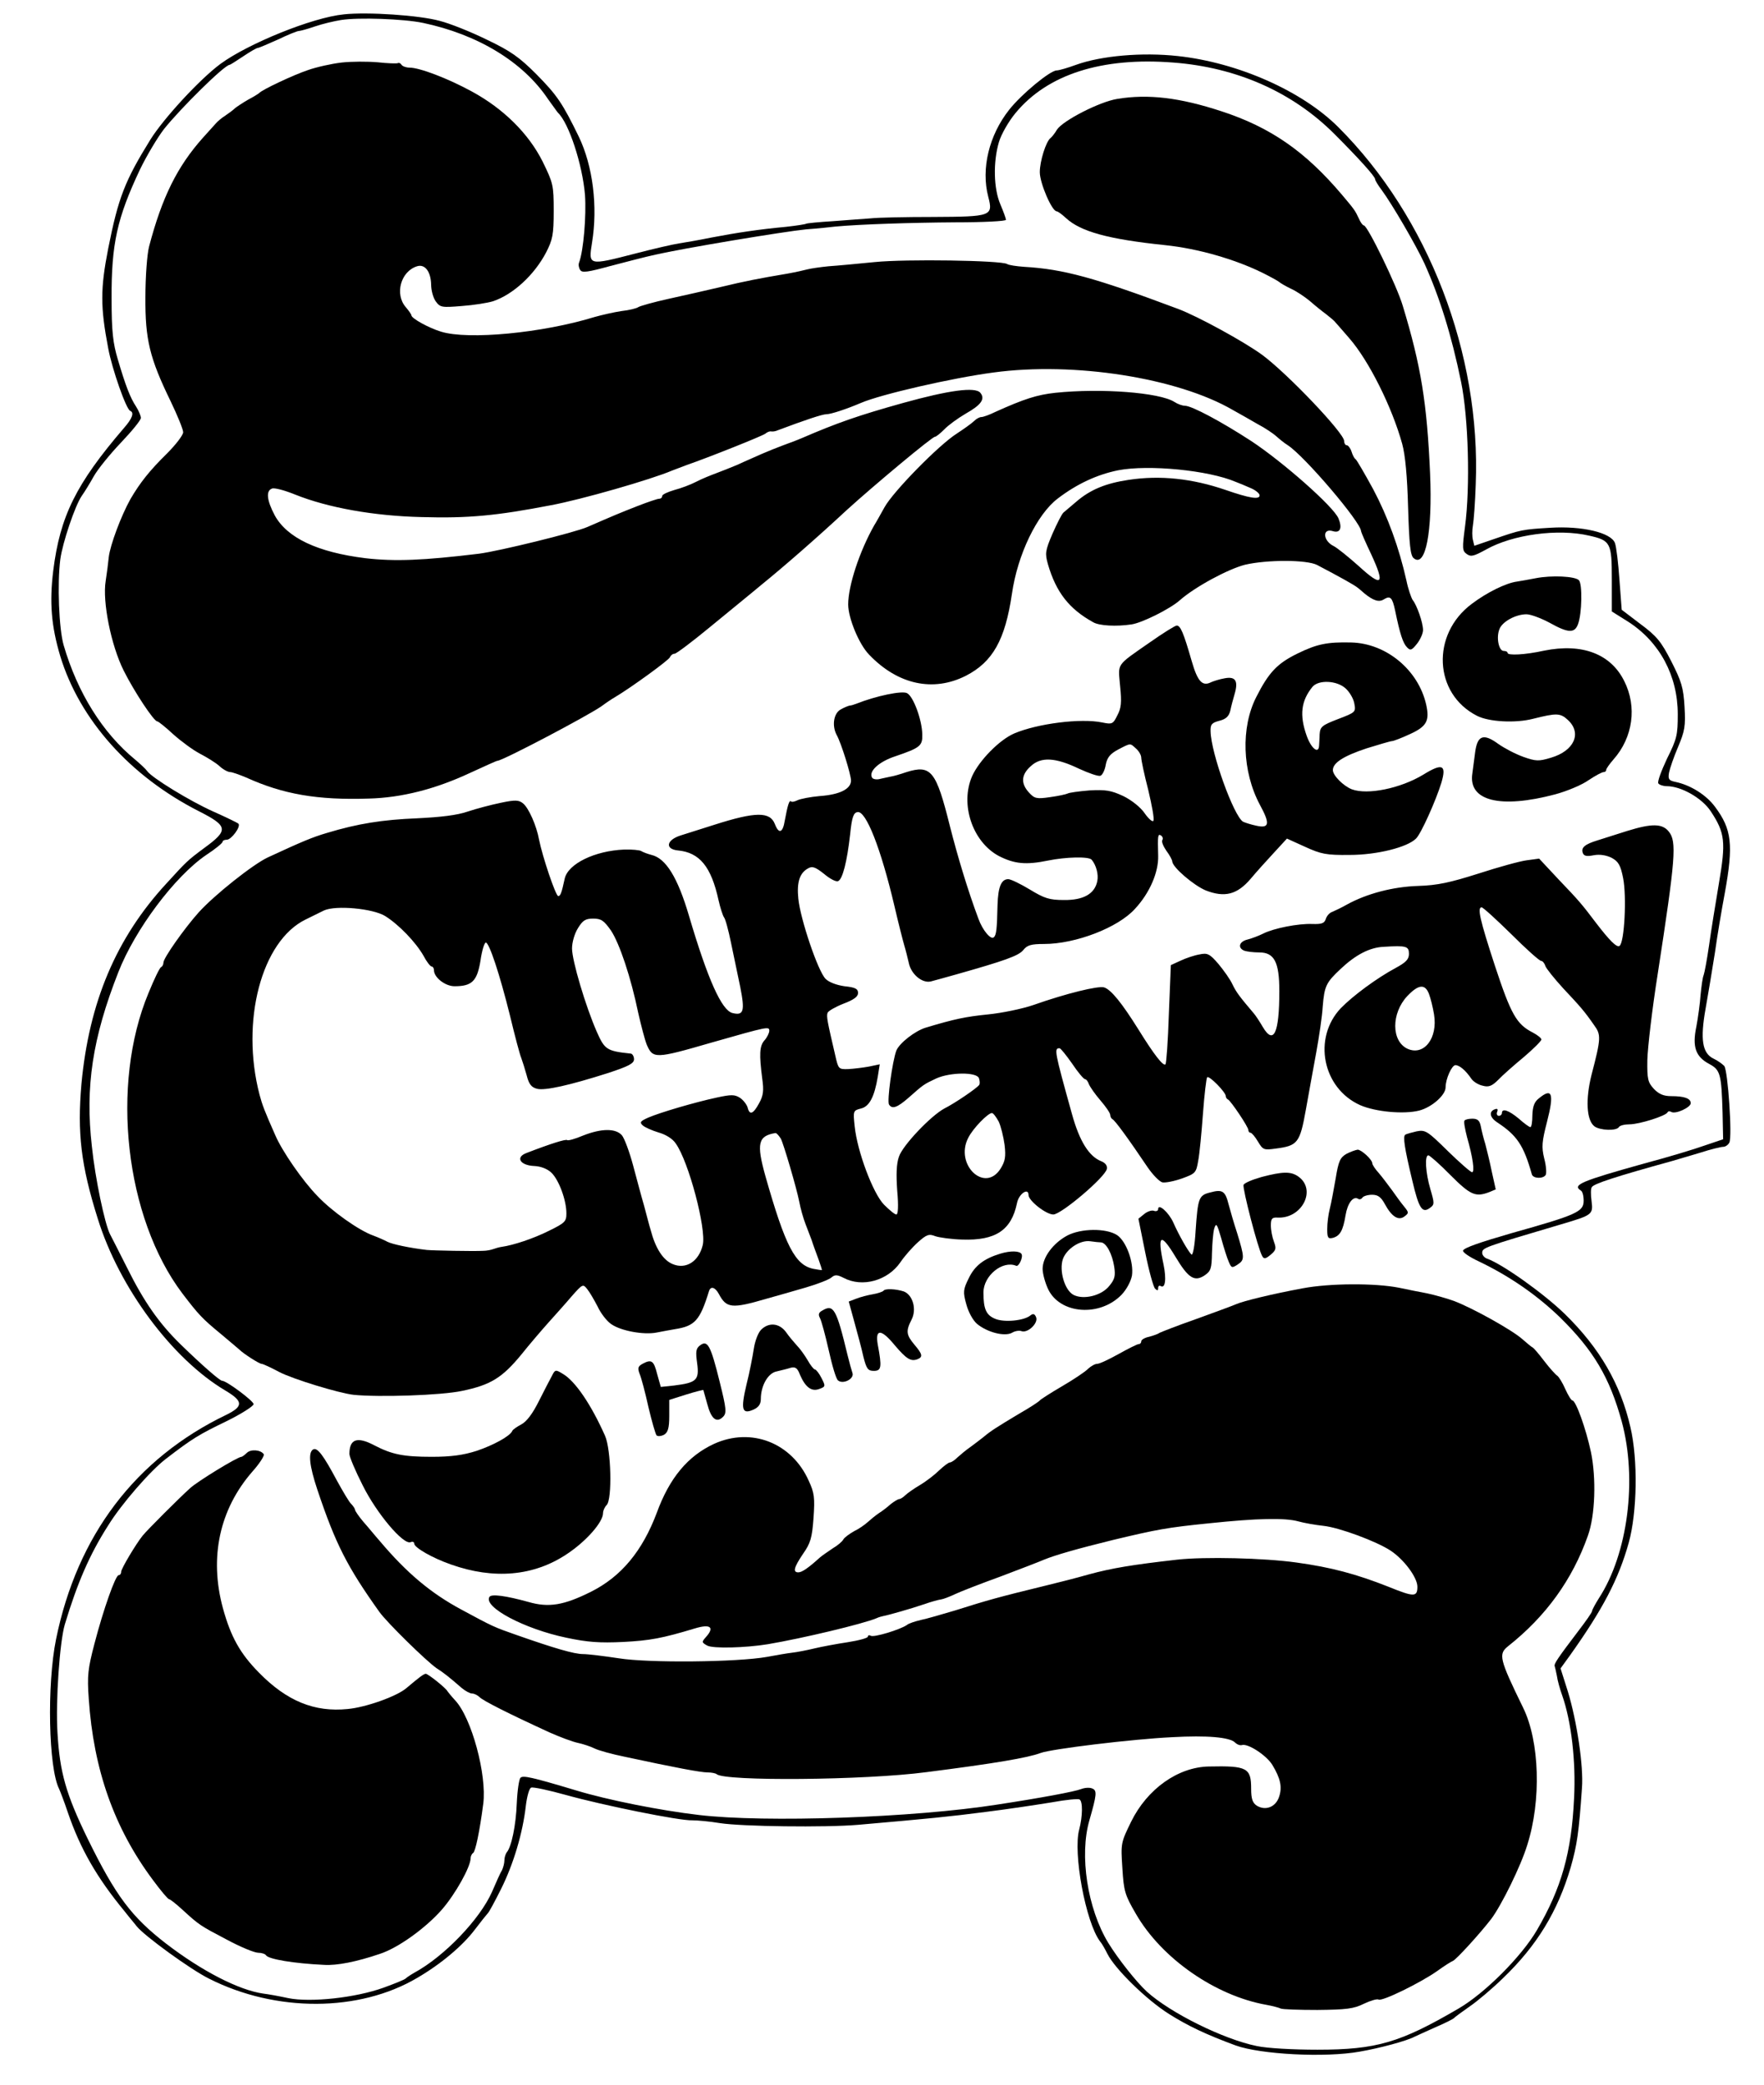 <?xml version="1.0" standalone="no"?>
<!DOCTYPE svg PUBLIC "-//W3C//DTD SVG 20010904//EN"
 "http://www.w3.org/TR/2001/REC-SVG-20010904/DTD/svg10.dtd">
<svg version="1.0" xmlns="http://www.w3.org/2000/svg"
 width="626pt" height="740pt" viewBox="0 0 626 740"
 preserveAspectRatio="xMidYMid meet">
<g transform="translate(0,740) scale(0.1,-0.1)"
fill="#000000" stroke="none">
<path d="M1220 7349 c-112 -11 -340 -104 -438 -176 -74 -55 -201 -193 -248
-268 -91 -147 -114 -206 -150 -387 -28 -143 -28 -207 0 -354 14 -75 64 -217
78 -222 15 -6 8 -27 -23 -62 -169 -197 -226 -312 -250 -505 -14 -113 -7 -197
25 -304 69 -226 248 -426 492 -550 104 -53 106 -67 18 -131 -59 -44 -61 -46
-134 -126 -178 -193 -274 -421 -301 -711 -15 -173 -2 -288 58 -478 76 -245
264 -498 453 -610 64 -38 64 -56 3 -86 -322 -155 -529 -428 -604 -796 -33
-162 -27 -458 11 -532 4 -9 18 -45 30 -81 45 -132 104 -234 203 -354 17 -22
37 -45 42 -52 27 -34 192 -154 257 -186 237 -120 533 -119 739 3 84 49 161
114 204 171 22 29 43 55 46 58 4 3 25 42 47 86 44 88 77 198 88 295 4 33 12
63 19 65 6 3 62 -9 123 -26 133 -37 404 -92 449 -90 18 0 62 -4 98 -10 77 -12
373 -16 490 -6 252 22 324 29 455 46 80 10 185 26 234 34 48 9 92 13 97 10 12
-7 11 -60 -1 -106 -23 -83 23 -331 74 -398 7 -8 18 -28 26 -44 27 -54 140
-164 218 -213 68 -43 134 -74 237 -112 89 -32 318 -44 440 -22 70 12 167 38
195 53 8 4 42 19 75 34 33 14 62 29 65 32 3 4 28 22 55 41 28 19 81 64 118
100 122 117 195 238 241 394 23 81 29 124 40 282 6 77 -18 237 -50 342 l-26
82 34 47 c116 163 172 270 208 399 30 108 33 295 6 410 -35 153 -109 281 -233
402 -73 71 -218 175 -275 196 -10 3 -18 13 -18 20 0 19 3 20 280 102 112 33
114 35 108 83 -3 22 -3 44 1 49 7 12 83 37 286 93 17 5 60 18 98 29 37 12 74
21 82 21 8 0 18 7 22 15 11 20 -5 255 -18 272 -7 7 -23 19 -38 26 -40 19 -48
68 -28 179 9 51 24 140 33 198 8 58 24 153 35 211 31 171 25 226 -35 306 -31
42 -87 77 -140 88 -24 5 -27 10 -23 33 3 15 17 56 32 91 24 57 27 74 23 143
-4 68 -11 90 -47 161 -36 70 -51 89 -109 132 l-67 51 -8 107 c-4 58 -11 117
-16 130 -14 37 -117 61 -229 54 -100 -6 -104 -7 -200 -40 l-70 -24 -5 21 c-3
11 -3 35 0 51 3 17 8 82 10 145 19 464 -168 950 -488 1269 -128 128 -356 229
-569 252 -127 14 -272 1 -361 -31 -30 -11 -61 -20 -69 -20 -23 0 -125 -84
-169 -140 -71 -90 -100 -209 -74 -308 18 -69 12 -71 -195 -72 -97 0 -197 -2
-222 -5 -25 -2 -85 -6 -134 -10 -49 -3 -91 -7 -95 -9 -3 -2 -35 -7 -71 -11
-97 -9 -176 -21 -265 -38 -44 -9 -96 -18 -116 -21 -20 -3 -90 -19 -155 -36
-167 -43 -166 -43 -153 39 21 128 3 272 -47 376 -58 119 -77 147 -151 222 -60
60 -91 82 -175 122 -57 28 -132 58 -168 67 -73 20 -256 32 -340 23z m280 -30
c195 -41 356 -138 445 -271 17 -23 32 -45 35 -48 39 -37 87 -184 96 -292 5
-73 -5 -197 -21 -240 -3 -7 -1 -19 4 -26 6 -11 27 -8 107 14 54 14 126 33 159
40 100 23 455 82 535 90 41 3 89 8 105 10 86 8 268 14 427 15 98 0 178 4 178
9 0 4 -9 29 -20 55 -24 56 -26 150 -5 221 8 27 34 73 59 103 113 137 306 199
560 179 225 -17 423 -105 571 -253 84 -84 145 -151 145 -161 0 -4 10 -21 23
-38 37 -50 122 -196 152 -261 54 -120 96 -254 130 -420 26 -126 33 -371 14
-514 -10 -76 -10 -86 6 -97 15 -11 25 -8 69 16 94 53 255 75 366 49 76 -17 80
-26 80 -155 l0 -114 59 -37 c111 -72 175 -191 175 -328 0 -73 -3 -87 -38 -157
-20 -43 -35 -82 -31 -88 3 -5 17 -10 30 -10 51 0 125 -42 156 -89 51 -77 54
-109 29 -256 -12 -71 -28 -170 -35 -220 -7 -49 -16 -97 -19 -105 -4 -9 -8 -40
-11 -70 -2 -30 -9 -81 -15 -113 -15 -72 -3 -107 46 -133 39 -21 43 -35 47
-173 l2 -94 -65 -22 c-36 -13 -132 -42 -215 -64 -222 -62 -257 -76 -225 -96 6
-3 10 -19 10 -36 0 -39 -23 -50 -255 -115 -114 -33 -169 -52 -173 -62 -2 -6
23 -23 55 -38 111 -53 207 -120 289 -199 119 -117 176 -213 219 -369 56 -206
22 -470 -81 -628 -13 -21 -24 -41 -24 -45 0 -5 -22 -36 -48 -70 -73 -96 -87
-117 -85 -125 1 -3 5 -19 8 -35 2 -16 11 -48 19 -70 32 -91 49 -233 42 -365
-9 -193 -45 -319 -132 -468 -55 -94 -185 -224 -278 -278 -207 -121 -291 -146
-501 -146 -85 0 -178 5 -215 13 -118 24 -306 117 -390 193 -37 34 -102 116
-137 173 -74 122 -103 311 -67 435 26 91 28 106 10 113 -9 4 -26 3 -39 -2 -23
-9 -140 -31 -297 -55 -299 -47 -825 -65 -1060 -37 -137 16 -323 53 -435 87
-160 48 -189 54 -198 45 -5 -5 -11 -45 -13 -90 -3 -79 -19 -156 -36 -175 -4
-6 -8 -18 -8 -28 0 -10 -4 -26 -9 -36 -6 -9 -21 -44 -35 -76 -43 -97 -169
-229 -276 -287 -14 -8 -27 -17 -30 -20 -3 -4 -38 -18 -79 -33 -100 -36 -259
-53 -338 -37 -32 7 -71 14 -88 16 -87 12 -220 81 -345 177 -123 95 -179 169
-279 373 -77 158 -99 236 -107 376 -7 113 8 323 26 384 45 149 88 248 153 350
48 78 151 196 206 238 95 73 117 86 214 133 53 26 97 54 97 61 0 11 -96 83
-112 83 -8 0 -72 56 -146 128 -77 75 -131 152 -191 273 -29 57 -56 111 -61
120 -18 36 -52 195 -64 311 -24 211 2 384 94 618 59 151 200 340 312 416 32
21 58 42 58 47 0 4 7 7 15 7 16 0 51 47 41 57 -3 3 -44 23 -89 43 -83 37 -220
121 -235 144 -4 6 -23 24 -42 40 -116 95 -205 238 -254 406 -17 58 -23 219
-12 305 8 59 52 190 76 225 10 14 29 45 43 70 14 25 57 78 96 119 39 41 71 80
71 88 0 7 -8 26 -17 40 -21 32 -37 73 -65 168 -17 57 -22 98 -22 215 -1 195
20 287 100 457 24 50 63 115 86 145 60 75 215 228 233 228 2 0 24 14 48 30 25
17 48 30 52 30 4 0 36 14 72 30 35 17 68 30 73 30 5 0 31 7 57 16 26 9 68 19
93 23 62 10 223 4 290 -10z"/>
<path d="M1212 7178 c-35 -4 -89 -16 -120 -27 -53 -18 -161 -69 -172 -81 -3
-3 -21 -14 -40 -24 -19 -11 -40 -25 -46 -30 -6 -6 -22 -18 -34 -26 -13 -8 -28
-21 -34 -28 -6 -7 -27 -30 -46 -51 -91 -102 -145 -211 -191 -386 -7 -27 -13
-107 -13 -180 -1 -150 15 -216 90 -370 24 -50 44 -99 44 -109 0 -10 -26 -44
-57 -75 -63 -62 -96 -104 -130 -162 -33 -59 -72 -163 -77 -206 -2 -21 -7 -59
-11 -85 -12 -73 19 -228 64 -318 37 -74 107 -180 119 -180 4 0 30 -21 57 -46
28 -25 70 -56 95 -69 25 -13 56 -32 69 -44 13 -12 30 -21 38 -21 7 0 32 -9 56
-19 132 -60 254 -81 436 -75 117 3 237 34 359 91 50 23 94 43 97 43 18 0 320
159 370 194 16 12 37 26 46 31 59 35 192 132 196 142 3 7 10 13 17 13 6 0 63
43 126 95 63 52 147 120 185 152 73 59 197 167 300 263 98 89 303 260 313 260
4 0 19 12 33 26 13 14 47 39 76 56 55 31 70 52 52 74 -18 22 -112 9 -274 -36
-158 -44 -235 -71 -360 -125 -16 -7 -46 -18 -65 -25 -19 -7 -54 -21 -77 -31
-24 -11 -62 -27 -85 -38 -24 -10 -59 -24 -78 -31 -19 -7 -51 -20 -70 -30 -19
-10 -54 -23 -77 -29 -24 -7 -43 -16 -43 -21 0 -6 -5 -10 -11 -10 -6 0 -41 -12
-77 -26 -64 -25 -85 -34 -177 -74 -45 -20 -315 -86 -385 -95 -198 -24 -298
-28 -403 -16 -170 21 -278 72 -322 152 -28 53 -32 87 -10 95 8 4 45 -6 82 -21
117 -47 280 -76 448 -80 167 -5 268 5 460 42 108 20 355 91 430 123 11 4 34
13 50 19 81 28 271 104 281 112 7 6 16 9 20 8 5 -1 16 0 24 4 96 36 158 57
173 57 15 0 68 17 122 40 72 31 326 89 470 108 287 39 654 -19 850 -133 22
-12 62 -35 88 -50 27 -14 56 -34 66 -43 10 -9 28 -24 41 -32 60 -39 260 -274
260 -305 0 -3 16 -40 36 -82 50 -108 39 -118 -43 -43 -38 34 -78 66 -90 72
-39 19 -41 65 -3 53 26 -8 34 11 20 45 -17 42 -199 202 -310 275 -106 69 -211
125 -235 125 -9 0 -26 6 -38 14 -53 33 -259 49 -422 32 -65 -7 -111 -22 -211
-67 -22 -11 -45 -19 -51 -19 -7 0 -18 -6 -26 -14 -8 -8 -36 -28 -62 -45 -63
-40 -225 -205 -256 -261 -14 -25 -30 -54 -37 -65 -52 -92 -92 -214 -92 -280 0
-48 38 -141 74 -178 102 -107 228 -134 344 -75 95 49 139 127 163 290 20 140
89 283 163 339 68 52 140 85 214 100 109 21 321 0 417 -41 11 -4 35 -14 53
-22 17 -7 32 -19 32 -26 0 -16 -36 -10 -120 19 -119 41 -233 53 -345 36 -80
-12 -135 -34 -185 -77 -19 -16 -40 -34 -46 -39 -6 -5 -23 -39 -39 -75 -26 -61
-27 -70 -16 -109 29 -99 75 -158 160 -205 21 -13 83 -16 136 -8 37 5 137 55
171 85 54 48 173 112 233 127 78 18 218 18 255 -1 82 -43 132 -71 143 -80 7
-5 18 -15 25 -21 32 -26 52 -32 69 -21 23 14 30 7 40 -40 17 -83 28 -116 42
-130 12 -13 17 -11 36 13 11 14 21 36 21 48 0 26 -22 89 -37 107 -5 8 -16 39
-22 69 -26 116 -66 226 -118 324 -30 55 -58 103 -62 106 -5 3 -11 15 -15 28
-4 12 -12 22 -17 22 -5 0 -9 7 -9 15 0 28 -200 238 -290 305 -64 47 -230 138
-300 164 -296 111 -407 141 -545 149 -28 2 -55 6 -61 10 -21 13 -360 18 -469
7 -60 -6 -135 -13 -165 -15 -30 -3 -64 -8 -75 -11 -11 -3 -42 -10 -70 -15
-101 -17 -152 -27 -235 -47 -47 -11 -130 -30 -185 -42 -55 -12 -104 -26 -110
-30 -5 -4 -32 -11 -60 -14 -27 -4 -70 -14 -95 -21 -185 -57 -449 -82 -545 -52
-43 13 -105 47 -105 58 0 3 -9 16 -20 29 -40 46 -18 127 40 145 28 9 49 -19
50 -65 0 -20 7 -46 16 -59 16 -22 21 -23 93 -17 42 3 92 11 111 17 71 24 146
93 188 173 23 45 27 63 27 147 0 92 -2 99 -39 175 -50 100 -139 188 -251 249
-86 47 -186 85 -222 85 -12 0 -25 5 -28 10 -4 6 -9 8 -13 6 -4 -2 -36 -1 -72
3 -36 3 -93 3 -128 -1z"/>
<path d="M3965 7049 c-63 -10 -193 -77 -214 -109 -8 -14 -19 -27 -23 -30 -16
-12 -38 -82 -38 -121 0 -39 43 -139 60 -139 4 0 19 -11 33 -24 52 -48 150 -75
352 -96 115 -12 245 -49 345 -98 30 -15 57 -30 60 -33 3 -3 21 -14 40 -23 20
-9 50 -29 68 -44 17 -15 43 -36 58 -47 14 -11 30 -24 34 -30 5 -5 26 -30 48
-55 70 -80 152 -245 188 -375 11 -40 18 -115 21 -227 4 -130 8 -170 20 -179
42 -35 67 93 58 301 -11 250 -32 381 -97 595 -21 71 -125 285 -138 285 -4 0
-12 11 -18 25 -13 28 -16 32 -59 83 -131 155 -254 240 -428 297 -149 49 -261
62 -370 44z"/>
<path d="M5450 5348 c-25 -5 -55 -10 -67 -12 -38 -5 -106 -38 -160 -79 -145
-108 -135 -319 18 -397 42 -22 137 -27 199 -11 84 21 97 21 124 -4 51 -47 22
-110 -60 -134 -43 -13 -53 -13 -98 3 -28 10 -68 31 -89 46 -52 38 -74 31 -82
-29 -3 -25 -8 -59 -10 -76 -15 -97 98 -126 294 -74 41 11 94 33 118 50 24 16
48 29 54 29 5 0 9 3 9 8 0 4 12 21 26 37 69 78 84 187 38 278 -48 97 -150 135
-284 108 -68 -15 -130 -18 -130 -8 0 4 -6 7 -14 7 -17 0 -27 47 -15 77 10 27
58 53 96 53 15 0 52 -14 82 -30 66 -37 89 -38 101 -5 14 37 16 143 3 156 -14
14 -96 18 -153 7z"/>
<path d="M4080 5120 c-122 -85 -112 -72 -105 -155 6 -58 4 -78 -10 -104 -15
-31 -19 -32 -53 -25 -77 16 -231 -4 -313 -39 -53 -23 -124 -96 -149 -151 -44
-100 1 -234 95 -284 55 -28 96 -32 174 -16 64 13 145 15 155 3 16 -19 25 -52
20 -76 -9 -45 -49 -68 -119 -67 -51 0 -69 6 -120 37 -33 20 -68 37 -77 37 -25
0 -36 -28 -38 -91 -2 -85 -4 -107 -13 -115 -10 -11 -40 24 -55 66 -37 99 -73
218 -101 328 -49 197 -67 219 -154 192 -23 -8 -48 -15 -56 -16 -8 -2 -25 -5
-37 -8 -13 -4 -26 -1 -29 4 -14 22 24 57 82 76 88 30 97 37 96 77 -1 53 -32
136 -54 147 -17 10 -111 -10 -179 -37 -8 -3 -19 -7 -25 -7 -5 -1 -20 -7 -32
-14 -25 -14 -31 -58 -14 -90 16 -28 51 -141 51 -162 0 -30 -40 -50 -110 -55
-34 -3 -70 -10 -80 -15 -10 -5 -20 -7 -23 -4 -6 6 -12 -14 -22 -68 -7 -44 -21
-49 -35 -13 -17 45 -68 45 -215 -2 -44 -14 -98 -31 -120 -38 -50 -16 -56 -48
-10 -53 78 -7 119 -58 145 -177 6 -27 15 -54 19 -60 5 -5 16 -46 25 -90 9 -44
24 -115 33 -158 17 -86 12 -102 -28 -92 -38 10 -87 118 -154 345 -40 136 -82
204 -133 216 -15 4 -31 10 -37 14 -5 3 -32 6 -60 5 -103 -4 -199 -50 -211
-103 -11 -51 -15 -62 -23 -62 -9 0 -56 140 -68 200 -9 50 -37 113 -57 129 -15
12 -27 13 -79 2 -34 -7 -87 -21 -117 -31 -37 -13 -96 -20 -180 -24 -123 -5
-211 -19 -320 -52 -51 -15 -87 -30 -210 -87 -53 -25 -189 -133 -245 -195 -51
-57 -125 -162 -125 -178 0 -7 -4 -14 -8 -16 -5 -1 -25 -43 -45 -92 -136 -326
-83 -797 120 -1066 58 -76 70 -89 138 -145 33 -28 62 -52 65 -55 14 -14 70
-50 78 -50 5 0 33 -13 63 -29 48 -25 211 -75 264 -81 90 -9 311 -2 385 14 101
21 142 46 211 130 27 34 70 84 94 111 25 28 63 70 84 95 39 44 40 44 55 25 9
-11 25 -39 37 -62 11 -24 33 -52 48 -62 34 -24 115 -39 161 -30 19 4 49 9 65
12 71 11 89 31 121 135 6 19 22 14 35 -10 27 -51 46 -53 169 -17 36 10 99 28
140 40 41 12 82 28 90 35 13 11 20 11 44 -1 66 -35 156 -10 201 55 14 21 42
53 62 71 31 28 40 31 62 22 15 -5 58 -11 96 -12 118 -4 174 33 194 129 6 33
41 57 41 29 0 -20 62 -69 88 -69 28 0 185 133 190 162 2 11 -5 21 -20 27 -43
17 -77 70 -104 168 -62 223 -64 233 -44 233 4 0 24 -25 45 -55 20 -30 41 -55
46 -55 4 0 10 -8 13 -17 4 -10 22 -36 41 -58 19 -22 35 -45 35 -52 0 -6 4 -13
8 -15 8 -3 55 -67 125 -171 18 -26 41 -50 52 -53 11 -2 42 4 70 14 47 17 50
20 57 62 5 25 12 100 17 168 5 68 12 126 15 129 7 7 66 -53 66 -67 0 -4 3 -10
8 -12 10 -5 72 -97 72 -108 0 -6 4 -10 8 -10 4 0 16 -14 26 -31 18 -30 21 -31
64 -25 77 10 85 20 106 137 10 57 27 149 37 204 10 55 21 128 23 163 6 73 12
85 63 133 54 51 104 77 154 79 80 5 89 2 89 -25 0 -19 -10 -30 -47 -50 -67
-36 -151 -98 -195 -143 -100 -106 -65 -284 69 -344 55 -24 156 -33 210 -19 45
12 93 55 93 82 0 30 22 79 35 79 14 0 36 -18 57 -49 7 -10 25 -21 40 -24 21
-6 33 -1 55 21 15 16 56 52 91 81 34 29 62 57 62 62 0 5 -14 16 -31 25 -57 29
-77 64 -134 237 -54 165 -63 207 -47 207 5 0 52 -43 105 -95 52 -52 100 -95
106 -95 5 0 12 -8 15 -18 3 -9 32 -45 63 -79 62 -66 76 -82 110 -131 25 -34
25 -46 -9 -176 -22 -88 -18 -161 10 -183 20 -15 78 -17 87 -3 3 6 21 10 38 10
34 0 130 30 135 43 2 4 8 4 13 1 15 -9 69 16 69 31 0 17 -23 25 -69 25 -27 0
-44 7 -62 26 -21 23 -24 34 -23 102 1 43 17 181 37 307 63 409 68 469 39 504
-23 29 -61 29 -148 2 -38 -12 -85 -27 -104 -33 -46 -14 -60 -26 -53 -45 4 -11
14 -13 39 -8 22 4 44 0 63 -9 24 -13 32 -26 41 -72 13 -64 5 -230 -13 -241
-10 -6 -35 19 -84 83 -49 65 -61 79 -130 151 l-71 76 -44 -6 c-24 -3 -100 -24
-171 -47 -101 -32 -146 -42 -215 -44 -89 -3 -181 -27 -252 -66 -19 -11 -43
-22 -52 -26 -10 -3 -20 -15 -23 -25 -5 -16 -15 -19 -48 -18 -50 2 -136 -15
-174 -34 -16 -8 -40 -17 -55 -21 -31 -7 -37 -30 -12 -40 9 -3 32 -6 53 -6 53
0 71 -34 71 -137 0 -150 -20 -193 -59 -127 -11 19 -25 40 -31 47 -51 60 -63
76 -76 103 -8 18 -31 50 -50 73 -31 36 -39 40 -67 34 -18 -3 -48 -13 -67 -22
l-35 -16 -7 -173 c-3 -96 -9 -176 -12 -179 -8 -8 -41 35 -95 122 -60 96 -98
143 -123 151 -21 6 -133 -21 -252 -63 -38 -13 -110 -28 -160 -33 -79 -8 -118
-16 -221 -47 -39 -12 -93 -55 -104 -81 -14 -37 -34 -180 -26 -192 11 -17 29
-11 70 25 52 46 53 47 98 68 49 22 142 23 151 1 3 -9 4 -20 1 -24 -7 -11 -86
-65 -124 -84 -48 -26 -148 -131 -161 -171 -9 -26 -10 -64 -6 -121 5 -54 3 -84
-3 -84 -6 0 -25 16 -44 35 -39 40 -95 189 -104 278 -6 55 -5 56 22 63 30 7 48
41 60 113 l7 44 -38 -8 c-22 -4 -55 -8 -74 -9 -34 -1 -35 0 -46 49 -28 120
-32 139 -27 151 2 6 28 21 56 32 37 14 52 25 52 38 0 15 -10 20 -48 24 -28 4
-55 14 -67 26 -27 26 -90 213 -97 285 -6 59 5 92 36 108 14 8 26 3 55 -20 20
-17 42 -29 50 -26 16 6 32 69 43 167 6 60 12 76 26 78 30 6 83 -129 131 -333
14 -60 30 -123 35 -140 5 -16 12 -45 16 -62 8 -40 47 -73 78 -66 12 3 51 14
87 24 177 50 224 67 241 87 14 18 28 22 74 22 112 0 263 58 323 125 52 56 84
130 82 189 -2 71 -1 78 10 71 6 -4 8 -11 5 -16 -4 -5 3 -22 14 -38 12 -16 21
-33 21 -38 1 -21 76 -85 119 -103 67 -26 111 -15 159 41 20 24 58 66 83 93
l46 50 64 -29 c57 -26 75 -30 159 -29 96 0 204 27 235 58 18 17 71 136 90 198
19 64 4 71 -64 29 -81 -49 -198 -73 -254 -52 -30 12 -67 49 -67 68 0 26 38 50
119 77 45 14 86 26 91 26 5 0 34 11 64 25 59 27 70 47 57 105 -28 123 -142
217 -266 220 -84 2 -121 -5 -192 -40 -71 -35 -101 -67 -145 -154 -55 -108 -50
-264 13 -382 37 -68 34 -85 -14 -74 -19 4 -40 11 -46 14 -33 21 -113 242 -115
320 -1 25 4 31 31 38 24 6 34 16 39 36 3 15 10 41 15 58 14 47 4 64 -34 57
-18 -3 -40 -10 -49 -14 -31 -16 -48 2 -69 75 -29 101 -40 126 -53 126 -6 0
-49 -27 -96 -60z m694 -162 c15 -13 29 -37 32 -54 6 -31 5 -32 -58 -56 -57
-22 -63 -27 -65 -54 0 -16 -2 -35 -2 -41 -2 -30 -28 -9 -44 36 -26 73 -20 124
21 174 22 25 85 22 116 -5z m-742 -215 c10 -9 18 -23 18 -32 0 -9 11 -61 25
-115 13 -55 22 -103 18 -109 -3 -5 -17 7 -31 27 -14 21 -47 47 -76 61 -43 20
-62 23 -119 20 -38 -3 -73 -8 -78 -11 -6 -3 -34 -9 -63 -13 -48 -7 -55 -5 -75
17 -29 32 -27 63 7 93 36 34 88 31 171 -9 35 -16 69 -28 76 -25 7 2 16 20 19
39 5 26 16 39 44 54 46 24 42 23 64 3z m-2665 -594 c48 -30 108 -92 136 -141
11 -21 24 -38 29 -38 4 0 8 -6 8 -13 0 -26 40 -57 73 -57 62 0 80 18 92 90 5
36 14 65 19 65 12 0 49 -111 86 -260 17 -71 35 -139 40 -150 4 -11 13 -39 19
-61 8 -32 17 -43 37 -48 28 -7 114 12 252 56 73 24 92 34 92 49 0 10 -6 20
-12 20 -85 9 -92 14 -120 77 -40 91 -88 253 -88 296 0 22 9 53 21 72 17 28 27
34 54 34 29 0 38 -7 63 -42 31 -47 71 -167 97 -293 10 -44 23 -94 30 -112 22
-51 30 -51 230 7 200 57 205 58 205 42 0 -8 -8 -24 -17 -34 -18 -20 -19 -50
-8 -136 6 -42 4 -60 -11 -87 -21 -39 -34 -44 -41 -15 -3 10 -15 26 -27 34 -19
12 -31 12 -82 1 -79 -17 -201 -53 -243 -71 -29 -13 -32 -17 -20 -28 8 -7 33
-18 56 -25 25 -7 50 -22 61 -39 46 -64 109 -303 96 -360 -14 -59 -60 -88 -107
-68 -34 14 -61 56 -78 121 -5 16 -15 55 -23 85 -9 30 -26 95 -39 143 -13 49
-31 97 -40 108 -22 25 -72 25 -138 -1 -28 -12 -54 -19 -56 -16 -5 4 -57 -12
-145 -46 -40 -15 -22 -44 28 -46 23 -1 46 -10 60 -23 27 -25 54 -98 54 -145 0
-29 -5 -34 -62 -62 -56 -28 -126 -51 -168 -57 -8 -1 -22 -5 -30 -8 -8 -3 -24
-6 -35 -6 -34 -2 -179 1 -200 3 -60 7 -122 20 -140 29 -11 6 -34 16 -50 22
-51 18 -147 86 -198 140 -53 54 -126 160 -150 216 -39 88 -46 107 -56 144 -68
261 7 546 164 622 22 11 51 25 65 32 42 19 173 7 217 -20z m3704 -276 c6 -16
14 -48 18 -73 14 -85 -36 -148 -94 -122 -58 27 -58 126 -1 187 40 42 63 44 77
8z m-1527 -453 c8 -17 17 -54 21 -83 5 -42 2 -58 -14 -84 -56 -89 -164 14
-115 109 17 34 70 88 84 88 5 0 15 -14 24 -30z m-773 -61 c10 -19 56 -176 65
-222 5 -26 14 -59 23 -82 4 -11 14 -36 21 -55 6 -19 18 -51 25 -70 7 -19 12
-36 12 -37 -1 -1 -14 1 -30 4 -65 13 -100 80 -171 330 -32 115 -26 142 36 152
4 0 12 -9 19 -20z"/>
<path d="M5461 3502 c-16 -12 -22 -29 -23 -60 0 -23 -3 -42 -7 -42 -4 0 -22
13 -41 30 -36 30 -60 38 -60 20 0 -5 -5 -10 -11 -10 -6 0 -9 7 -6 14 4 10 1
13 -9 9 -21 -8 -17 -29 9 -46 70 -46 94 -81 123 -184 4 -16 40 -17 49 -3 4 6
2 33 -5 59 -10 41 -8 60 10 130 26 101 18 122 -29 83z"/>
<path d="M5197 3423 c-3 -5 2 -30 9 -58 21 -73 28 -125 18 -125 -5 0 -44 34
-87 76 -72 71 -79 75 -110 69 -17 -4 -36 -9 -40 -12 -9 -5 -3 -47 25 -163 23
-98 35 -117 62 -97 17 12 17 16 2 67 -17 58 -21 120 -7 120 4 0 40 -31 78 -70
71 -71 89 -79 137 -61 l24 10 -14 63 c-7 35 -18 79 -23 98 -6 19 -13 47 -16
63 -4 20 -11 27 -30 27 -13 0 -26 -3 -28 -7z"/>
<path d="M4778 3305 c-22 -13 -28 -25 -38 -87 -7 -40 -16 -89 -21 -108 -5 -19
-9 -51 -9 -72 0 -31 3 -35 20 -31 25 7 36 25 45 80 7 43 27 69 44 59 5 -4 12
-2 16 4 3 5 19 10 34 10 21 0 32 -8 46 -34 24 -44 48 -59 69 -43 16 12 16 14
-1 35 -10 12 -29 38 -43 58 -14 19 -35 47 -47 61 -13 14 -23 30 -23 34 0 14
-39 49 -52 49 -7 -1 -25 -7 -40 -15z"/>
<path d="M4477 3223 c-32 -9 -61 -21 -64 -28 -4 -13 51 -226 66 -252 6 -12 12
-11 30 4 19 16 21 22 12 46 -6 16 -11 41 -11 58 0 24 4 29 23 28 87 -5 141 99
74 146 -26 18 -54 18 -130 -2z"/>
<path d="M4294 3168 c-40 -10 -43 -20 -51 -135 -3 -55 -10 -90 -15 -85 -13 13
-46 72 -64 113 -16 36 -54 70 -54 48 0 -6 -7 -9 -15 -6 -7 3 -23 -2 -34 -11
l-21 -17 24 -119 c13 -65 29 -123 35 -129 8 -8 11 -8 11 2 0 7 4 10 9 7 16
-10 21 24 10 77 -23 107 -10 114 43 26 45 -75 67 -89 103 -65 22 15 25 24 26
79 1 34 4 73 8 87 7 22 10 17 25 -35 9 -33 21 -71 27 -84 9 -21 11 -22 32 -8
24 16 24 24 -3 112 -11 33 -24 79 -30 101 -12 48 -22 54 -66 42z"/>
<path d="M3787 3015 c-50 -27 -87 -77 -87 -118 0 -17 9 -50 20 -73 43 -88 183
-98 260 -19 18 19 33 47 37 68 7 47 -20 122 -53 144 -39 25 -128 24 -177 -2z
m120 -24 c19 -1 40 -41 47 -86 5 -33 2 -45 -17 -68 -27 -35 -92 -51 -128 -32
-31 17 -51 86 -37 127 13 36 61 68 97 63 14 -2 32 -4 38 -4z"/>
<path d="M3550 2951 c-59 -18 -91 -43 -112 -87 -20 -40 -21 -49 -9 -92 7 -27
23 -57 38 -70 36 -30 97 -46 124 -32 11 7 27 9 34 6 22 -8 60 28 52 49 -5 13
-11 14 -20 7 -22 -19 -94 -26 -126 -12 -31 13 -41 34 -41 93 0 60 68 115 116
95 9 -5 26 31 19 42 -7 11 -39 12 -75 1z"/>
<path d="M4623 2828 c-108 -20 -211 -45 -238 -57 -11 -5 -74 -28 -140 -52 -66
-23 -124 -46 -130 -49 -5 -4 -22 -10 -37 -14 -16 -3 -28 -11 -28 -16 0 -6 -4
-10 -9 -10 -5 0 -37 -16 -71 -35 -34 -19 -68 -35 -76 -35 -8 0 -22 -8 -32 -17
-9 -10 -51 -38 -92 -62 -41 -24 -77 -47 -80 -51 -3 -4 -36 -26 -75 -48 -78
-47 -99 -60 -125 -82 -10 -8 -31 -24 -46 -35 -16 -11 -36 -28 -46 -37 -10 -10
-22 -18 -27 -18 -5 0 -22 -13 -38 -28 -15 -15 -46 -39 -68 -52 -22 -13 -46
-30 -53 -37 -7 -7 -17 -13 -21 -13 -4 0 -17 -8 -29 -17 -11 -10 -30 -25 -43
-33 -12 -8 -30 -23 -40 -32 -10 -9 -31 -24 -48 -32 -16 -9 -34 -22 -38 -29 -4
-8 -21 -22 -38 -32 -16 -11 -37 -25 -45 -32 -42 -38 -64 -53 -77 -53 -20 0
-16 17 17 66 26 37 32 56 37 127 5 72 3 89 -17 132 -60 135 -204 191 -336 131
-93 -43 -158 -121 -203 -244 -51 -136 -126 -227 -234 -281 -96 -48 -150 -57
-222 -36 -80 22 -131 29 -138 18 -23 -36 124 -114 273 -145 75 -16 118 -19
202 -15 95 5 138 13 254 48 56 17 71 4 38 -32 -14 -16 -14 -18 6 -29 21 -11
135 -8 215 5 124 21 337 72 385 92 8 4 20 7 25 8 17 3 98 26 145 42 25 9 52
16 60 17 8 1 31 10 50 19 19 9 91 37 160 62 69 26 139 53 155 60 39 16 115 38
245 70 155 37 191 44 340 59 171 18 269 20 317 7 21 -6 62 -13 90 -16 56 -6
188 -55 238 -88 47 -31 95 -95 95 -128 0 -37 -12 -37 -103 0 -114 45 -203 69
-327 86 -115 16 -325 21 -423 10 -159 -18 -231 -30 -312 -52 -49 -14 -117 -31
-150 -39 -172 -42 -208 -52 -325 -89 -47 -14 -102 -30 -122 -34 -21 -5 -43
-12 -50 -18 -23 -16 -117 -45 -128 -38 -5 3 -10 2 -10 -3 0 -5 -33 -14 -72
-20 -40 -6 -93 -16 -118 -22 -25 -6 -60 -13 -78 -15 -18 -2 -58 -9 -90 -15
-106 -19 -421 -22 -526 -5 -53 8 -110 15 -127 15 -31 0 -100 20 -234 67 -83
29 -85 30 -198 91 -108 58 -194 130 -290 244 -16 18 -41 49 -58 68 -16 19 -29
38 -29 42 0 3 -6 13 -13 20 -8 7 -30 45 -51 83 -48 90 -70 120 -85 111 -18
-11 -13 -58 15 -142 65 -194 106 -274 220 -434 27 -38 167 -175 203 -200 24
-15 49 -35 89 -70 13 -11 30 -20 37 -20 8 0 20 -6 27 -13 13 -13 102 -58 248
-125 36 -16 81 -33 100 -37 19 -4 46 -13 60 -20 14 -7 61 -20 105 -29 186 -40
272 -56 296 -56 14 0 28 -3 32 -6 26 -26 527 -22 745 7 243 31 360 51 405 68
37 14 322 49 466 56 125 7 205 0 224 -19 7 -7 18 -11 24 -9 21 7 87 -36 108
-70 29 -48 36 -79 24 -114 -12 -36 -48 -50 -79 -31 -15 10 -20 24 -20 60 0 74
-14 82 -150 79 -110 -2 -219 -80 -276 -196 -36 -74 -37 -76 -31 -165 5 -82 9
-95 48 -162 91 -158 282 -291 464 -323 22 -4 44 -10 50 -13 5 -3 64 -5 130 -5
102 1 129 4 165 22 23 11 47 18 52 15 12 -8 150 60 208 101 25 18 50 34 56 36
12 5 96 97 136 149 36 48 105 187 128 263 50 157 44 367 -15 487 -85 174 -88
190 -53 218 134 106 228 236 283 392 26 72 30 204 11 296 -18 85 -54 184 -66
184 -4 0 -15 18 -25 40 -10 23 -23 44 -29 48 -6 4 -27 27 -46 52 -19 25 -37
46 -41 48 -3 1 -20 15 -37 30 -36 32 -176 110 -242 135 -25 9 -67 21 -95 27
-27 5 -72 14 -100 20 -86 17 -247 16 -342 -2z"/>
<path d="M3135 2819 c-3 -3 -19 -9 -37 -12 -18 -3 -45 -10 -60 -16 l-26 -10
20 -73 c11 -40 26 -95 32 -123 11 -43 16 -50 37 -50 27 0 29 13 14 93 -10 57
12 57 61 -3 41 -48 56 -57 79 -49 21 8 19 18 -10 52 -29 35 -31 48 -10 89 19
37 4 88 -28 100 -28 9 -67 11 -72 2z"/>
<path d="M2918 2749 c-13 -7 -15 -14 -8 -27 5 -9 19 -61 31 -114 12 -54 26
-102 33 -107 18 -15 59 6 51 27 -3 9 -11 37 -17 62 -40 166 -50 183 -90 159z"/>
<path d="M2701 2681 c-11 -11 -22 -41 -26 -68 -4 -26 -15 -84 -26 -127 -21
-89 -16 -107 26 -88 17 8 25 19 25 37 0 47 25 92 56 98 16 4 38 9 50 13 17 4
24 -1 33 -25 19 -44 41 -61 69 -50 22 8 22 10 7 39 -8 16 -19 30 -23 30 -4 0
-16 15 -26 33 -10 17 -27 41 -38 52 -10 11 -28 32 -39 48 -24 32 -61 35 -88 8z"/>
<path d="M2485 2626 c-15 -11 -17 -21 -11 -64 8 -60 -2 -69 -82 -79 l-47 -5
-13 46 c-12 48 -20 53 -52 36 -16 -9 -18 -15 -10 -36 6 -14 20 -67 31 -117 12
-51 25 -96 29 -101 5 -4 16 -3 26 2 14 8 19 23 19 67 l0 57 60 19 c32 10 60
17 61 16 0 -1 7 -24 14 -50 14 -53 33 -68 56 -45 13 13 12 28 -12 124 -32 130
-43 149 -69 130z"/>
<path d="M1959 2518 c-7 -13 -28 -53 -47 -91 -22 -44 -43 -72 -62 -82 -15 -8
-30 -18 -32 -23 -7 -18 -67 -51 -127 -71 -47 -15 -90 -21 -159 -21 -99 0 -141
8 -204 41 -61 32 -88 22 -88 -31 0 -10 21 -60 47 -111 49 -99 144 -212 170
-202 7 3 13 1 13 -5 0 -14 64 -51 130 -74 152 -54 294 -42 412 37 68 45 128
113 128 145 0 9 6 22 13 29 20 20 16 197 -6 246 -49 110 -105 193 -149 219
-26 16 -28 16 -39 -6z"/>
<path d="M876 2244 c-8 -8 -17 -14 -19 -14 -14 0 -156 -87 -182 -111 -39 -35
-153 -149 -169 -169 -24 -30 -76 -117 -76 -128 0 -7 -4 -12 -9 -12 -11 0 -54
-121 -86 -244 -23 -88 -26 -112 -20 -195 17 -251 90 -458 227 -642 28 -38 54
-69 58 -69 4 0 24 -16 46 -36 62 -57 65 -58 158 -107 48 -26 99 -47 112 -47
12 0 25 -4 28 -9 9 -14 99 -29 206 -34 45 -3 116 11 198 39 65 21 163 92 220
157 48 55 102 152 102 182 0 7 4 16 9 19 8 5 23 75 36 175 13 102 -41 304
-100 367 -13 14 -25 29 -27 32 -5 11 -69 62 -77 62 -7 0 -24 -13 -69 -51 -34
-29 -143 -68 -208 -74 -118 -12 -216 28 -315 129 -67 68 -100 127 -128 229
-49 180 -12 351 105 485 25 28 43 56 40 61 -10 16 -46 19 -60 5z"/>
</g>
</svg>
